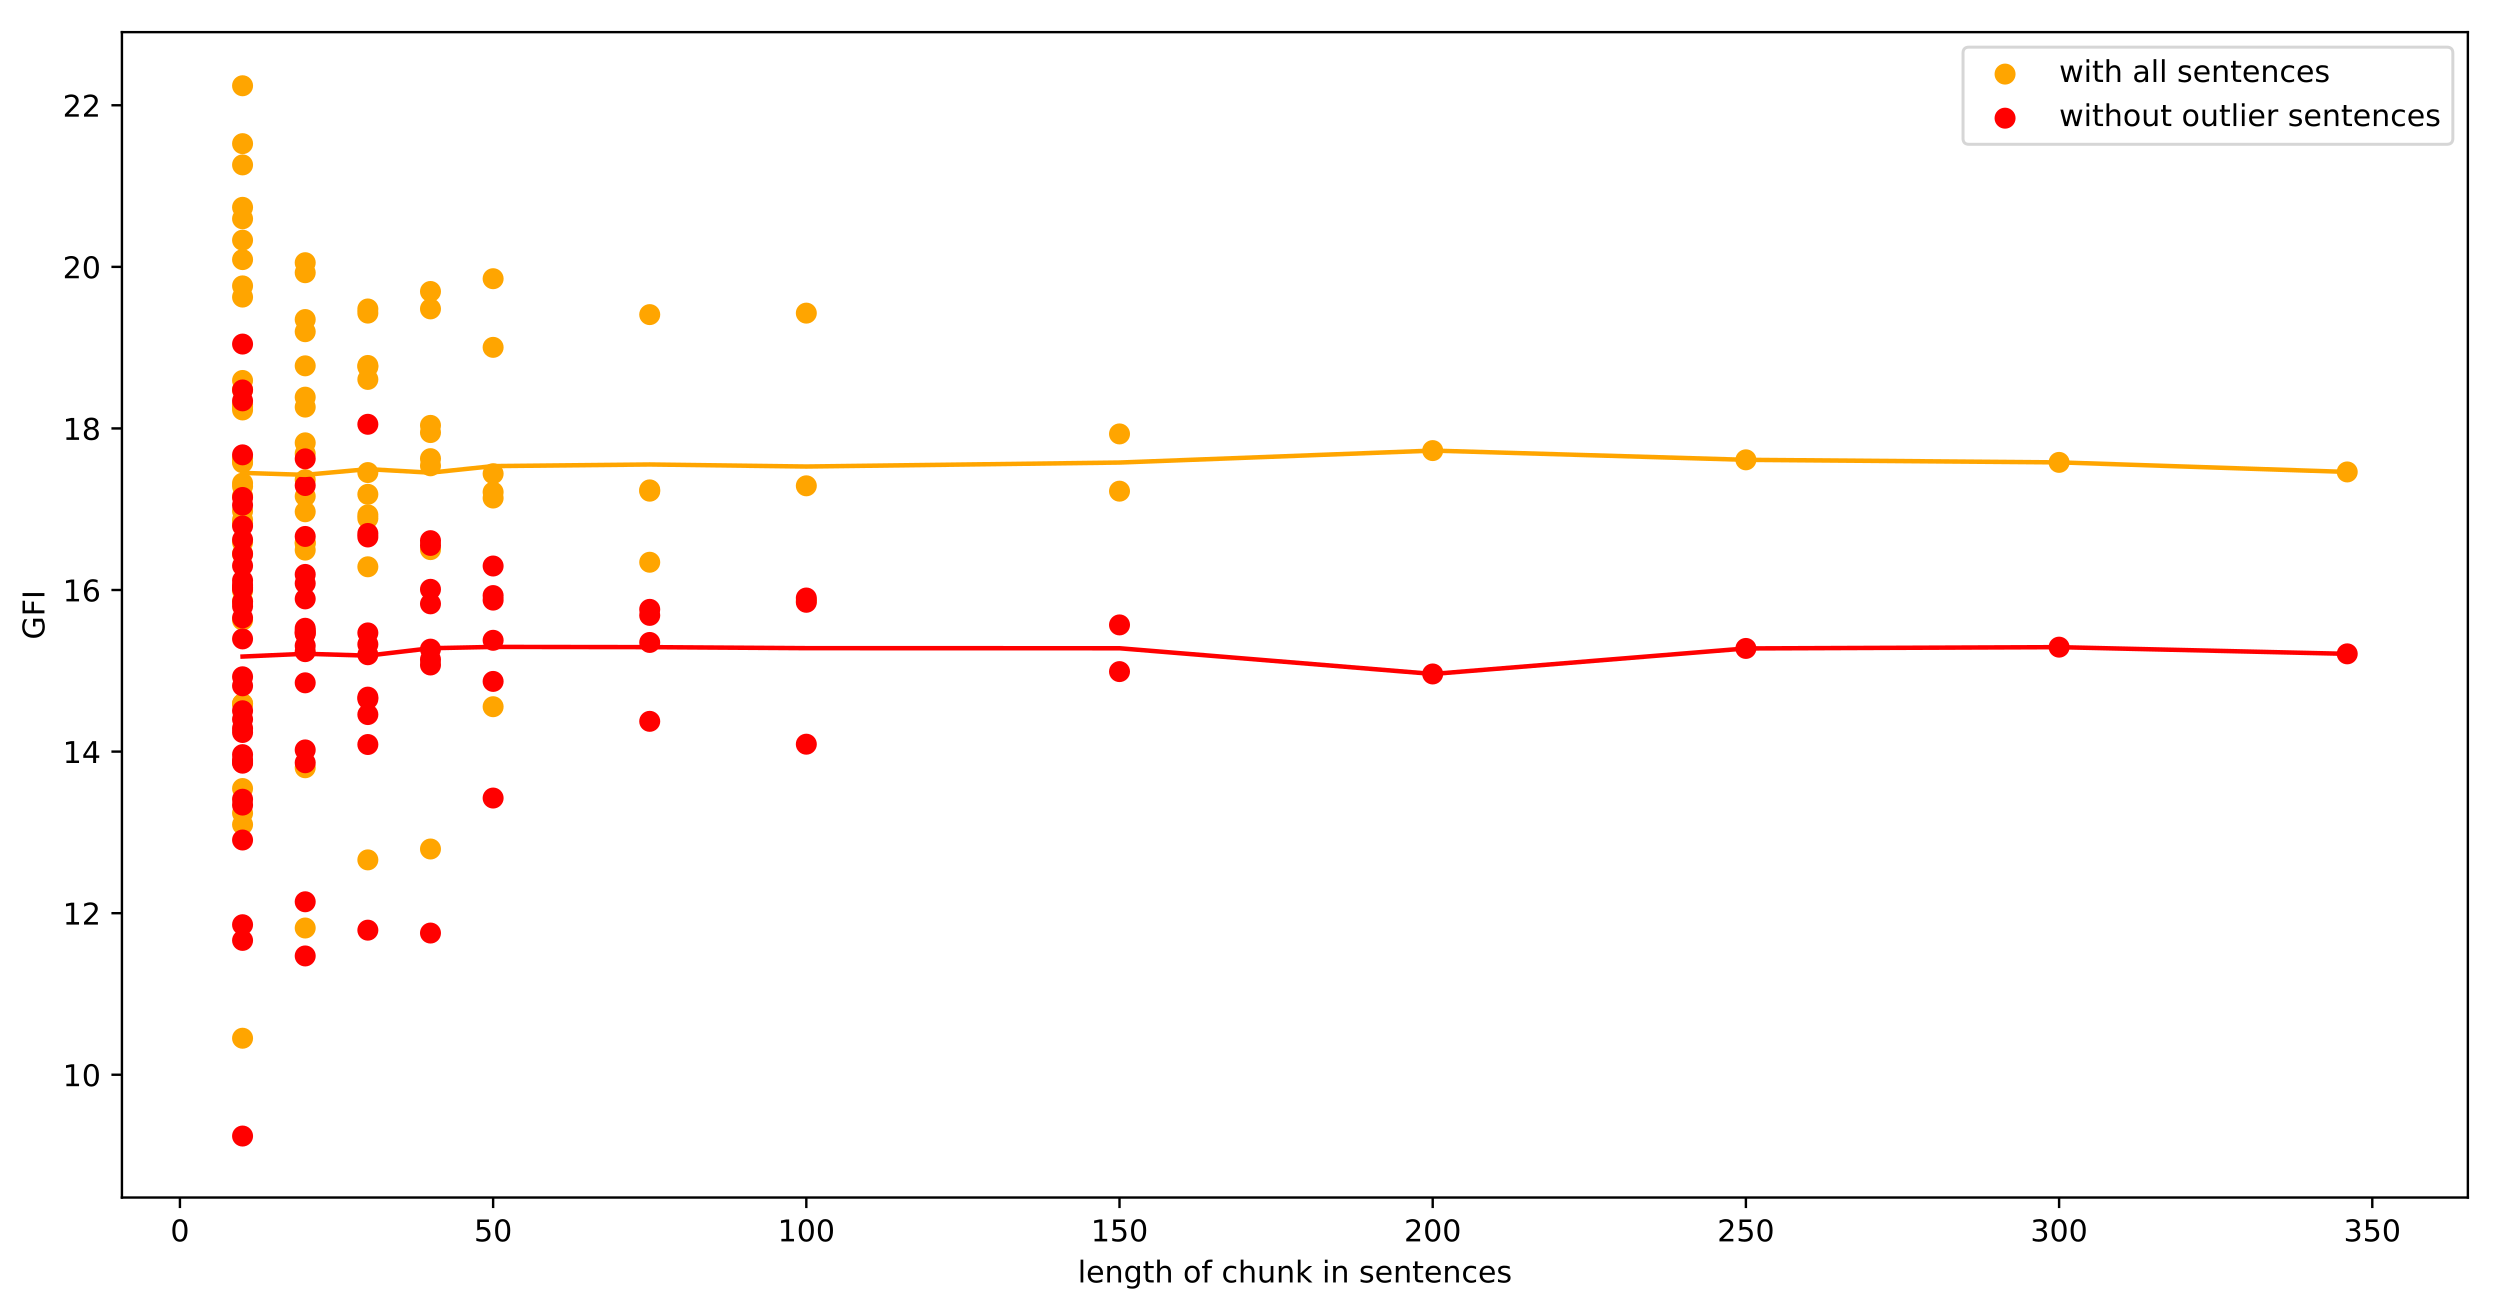 <?xml version="1.0" encoding="utf-8" standalone="no"?>
<!DOCTYPE svg PUBLIC "-//W3C//DTD SVG 1.1//EN"
  "http://www.w3.org/Graphics/SVG/1.1/DTD/svg11.dtd">
<!-- Created with matplotlib (https://matplotlib.org/) -->
<svg height="436.336pt" version="1.1" viewBox="0 0 832.503 436.336" width="832.503pt" xmlns="http://www.w3.org/2000/svg" xmlns:xlink="http://www.w3.org/1999/xlink">
 <defs>
  <style type="text/css">
*{stroke-linecap:butt;stroke-linejoin:round;}
  </style>
 </defs>
 <g id="figure_1">
  <g id="patch_1">
   <path d="M 0 436.336 
L 832.503 436.336 
L 832.503 0 
L 0 0 
z
" style="fill:#ffffff;"/>
  </g>
  <g id="axes_1">
   <g id="patch_2">
    <path d="M 40.603 398.78 
L 821.803 398.78 
L 821.803 10.7 
L 40.603 10.7 
z
" style="fill:#ffffff;"/>
   </g>
   <g id="PathCollection_1">
    <defs>
     <path d="M 0 3 
C 0.796 3 1.559 2.684 2.121 2.121 
C 2.684 1.559 3 0.796 3 0 
C 3 -0.796 2.684 -1.559 2.121 -2.121 
C 1.559 -2.684 0.796 -3 0 -3 
C -0.796 -3 -1.559 -2.684 -2.121 -2.121 
C -2.684 -1.559 -3 -0.796 -3 0 
C -3 0.796 -2.684 1.559 -2.121 2.121 
C -1.559 2.684 -0.796 3 0 3 
z
" id="mee4e217872" style="stroke:#ffa500;"/>
    </defs>
    <g clip-path="url(#pb4203d3a96)">
     <use style="fill:#ffa500;stroke:#ffa500;" x="781.631" xlink:href="#mee4e217872" y="157.159"/>
     <use style="fill:#ffa500;stroke:#ffa500;" x="685.68" xlink:href="#mee4e217872" y="153.974"/>
     <use style="fill:#ffa500;stroke:#ffa500;" x="581.386" xlink:href="#mee4e217872" y="153.123"/>
     <use style="fill:#ffa500;stroke:#ffa500;" x="477.092" xlink:href="#mee4e217872" y="150.048"/>
     <use style="fill:#ffa500;stroke:#ffa500;" x="372.798" xlink:href="#mee4e217872" y="144.496"/>
     <use style="fill:#ffa500;stroke:#ffa500;" x="372.798" xlink:href="#mee4e217872" y="163.559"/>
     <use style="fill:#ffa500;stroke:#ffa500;" x="268.505" xlink:href="#mee4e217872" y="104.272"/>
     <use style="fill:#ffa500;stroke:#ffa500;" x="268.505" xlink:href="#mee4e217872" y="200.013"/>
     <use style="fill:#ffa500;stroke:#ffa500;" x="268.505" xlink:href="#mee4e217872" y="161.776"/>
     <use style="fill:#ffa500;stroke:#ffa500;" x="216.358" xlink:href="#mee4e217872" y="104.765"/>
     <use style="fill:#ffa500;stroke:#ffa500;" x="216.358" xlink:href="#mee4e217872" y="187.229"/>
     <use style="fill:#ffa500;stroke:#ffa500;" x="216.358" xlink:href="#mee4e217872" y="163.131"/>
     <use style="fill:#ffa500;stroke:#ffa500;" x="216.358" xlink:href="#mee4e217872" y="163.565"/>
     <use style="fill:#ffa500;stroke:#ffa500;" x="164.211" xlink:href="#mee4e217872" y="115.669"/>
     <use style="fill:#ffa500;stroke:#ffa500;" x="164.211" xlink:href="#mee4e217872" y="92.809"/>
     <use style="fill:#ffa500;stroke:#ffa500;" x="164.211" xlink:href="#mee4e217872" y="235.335"/>
     <use style="fill:#ffa500;stroke:#ffa500;" x="164.211" xlink:href="#mee4e217872" y="165.846"/>
     <use style="fill:#ffa500;stroke:#ffa500;" x="164.211" xlink:href="#mee4e217872" y="163.869"/>
     <use style="fill:#ffa500;stroke:#ffa500;" x="164.211" xlink:href="#mee4e217872" y="157.748"/>
     <use style="fill:#ffa500;stroke:#ffa500;" x="143.352" xlink:href="#mee4e217872" y="102.86"/>
     <use style="fill:#ffa500;stroke:#ffa500;" x="143.352" xlink:href="#mee4e217872" y="97.065"/>
     <use style="fill:#ffa500;stroke:#ffa500;" x="143.352" xlink:href="#mee4e217872" y="144.044"/>
     <use style="fill:#ffa500;stroke:#ffa500;" x="143.352" xlink:href="#mee4e217872" y="282.719"/>
     <use style="fill:#ffa500;stroke:#ffa500;" x="143.352" xlink:href="#mee4e217872" y="141.649"/>
     <use style="fill:#ffa500;stroke:#ffa500;" x="143.352" xlink:href="#mee4e217872" y="155.112"/>
     <use style="fill:#ffa500;stroke:#ffa500;" x="143.352" xlink:href="#mee4e217872" y="152.733"/>
     <use style="fill:#ffa500;stroke:#ffa500;" x="143.352" xlink:href="#mee4e217872" y="183.024"/>
     <use style="fill:#ffa500;stroke:#ffa500;" x="122.493" xlink:href="#mee4e217872" y="104.264"/>
     <use style="fill:#ffa500;stroke:#ffa500;" x="122.493" xlink:href="#mee4e217872" y="102.89"/>
     <use style="fill:#ffa500;stroke:#ffa500;" x="122.493" xlink:href="#mee4e217872" y="121.698"/>
     <use style="fill:#ffa500;stroke:#ffa500;" x="122.493" xlink:href="#mee4e217872" y="126.347"/>
     <use style="fill:#ffa500;stroke:#ffa500;" x="122.493" xlink:href="#mee4e217872" y="286.341"/>
     <use style="fill:#ffa500;stroke:#ffa500;" x="122.493" xlink:href="#mee4e217872" y="188.743"/>
     <use style="fill:#ffa500;stroke:#ffa500;" x="122.493" xlink:href="#mee4e217872" y="172.612"/>
     <use style="fill:#ffa500;stroke:#ffa500;" x="122.493" xlink:href="#mee4e217872" y="122.155"/>
     <use style="fill:#ffa500;stroke:#ffa500;" x="122.493" xlink:href="#mee4e217872" y="171.45"/>
     <use style="fill:#ffa500;stroke:#ffa500;" x="122.493" xlink:href="#mee4e217872" y="157.361"/>
     <use style="fill:#ffa500;stroke:#ffa500;" x="122.493" xlink:href="#mee4e217872" y="164.608"/>
     <use style="fill:#ffa500;stroke:#ffa500;" x="101.634" xlink:href="#mee4e217872" y="110.457"/>
     <use style="fill:#ffa500;stroke:#ffa500;" x="101.634" xlink:href="#mee4e217872" y="90.813"/>
     <use style="fill:#ffa500;stroke:#ffa500;" x="101.634" xlink:href="#mee4e217872" y="106.406"/>
     <use style="fill:#ffa500;stroke:#ffa500;" x="101.634" xlink:href="#mee4e217872" y="87.479"/>
     <use style="fill:#ffa500;stroke:#ffa500;" x="101.634" xlink:href="#mee4e217872" y="121.824"/>
     <use style="fill:#ffa500;stroke:#ffa500;" x="101.634" xlink:href="#mee4e217872" y="165.257"/>
     <use style="fill:#ffa500;stroke:#ffa500;" x="101.634" xlink:href="#mee4e217872" y="309.028"/>
     <use style="fill:#ffa500;stroke:#ffa500;" x="101.634" xlink:href="#mee4e217872" y="255.663"/>
     <use style="fill:#ffa500;stroke:#ffa500;" x="101.634" xlink:href="#mee4e217872" y="151.038"/>
     <use style="fill:#ffa500;stroke:#ffa500;" x="101.634" xlink:href="#mee4e217872" y="132.257"/>
     <use style="fill:#ffa500;stroke:#ffa500;" x="101.634" xlink:href="#mee4e217872" y="159.725"/>
     <use style="fill:#ffa500;stroke:#ffa500;" x="101.634" xlink:href="#mee4e217872" y="147.466"/>
     <use style="fill:#ffa500;stroke:#ffa500;" x="101.634" xlink:href="#mee4e217872" y="170.42"/>
     <use style="fill:#ffa500;stroke:#ffa500;" x="101.634" xlink:href="#mee4e217872" y="135.564"/>
     <use style="fill:#ffa500;stroke:#ffa500;" x="101.634" xlink:href="#mee4e217872" y="183.185"/>
     <use style="fill:#ffa500;stroke:#ffa500;" x="101.634" xlink:href="#mee4e217872" y="181.041"/>
     <use style="fill:#ffa500;stroke:#ffa500;" x="101.634" xlink:href="#mee4e217872" y="180.567"/>
     <use style="fill:#ffa500;stroke:#ffa500;" x="80.775" xlink:href="#mee4e217872" y="69.042"/>
     <use style="fill:#ffa500;stroke:#ffa500;" x="80.775" xlink:href="#mee4e217872" y="154.092"/>
     <use style="fill:#ffa500;stroke:#ffa500;" x="80.775" xlink:href="#mee4e217872" y="86.449"/>
     <use style="fill:#ffa500;stroke:#ffa500;" x="80.775" xlink:href="#mee4e217872" y="95.203"/>
     <use style="fill:#ffa500;stroke:#ffa500;" x="80.775" xlink:href="#mee4e217872" y="165.216"/>
     <use style="fill:#ffa500;stroke:#ffa500;" x="80.775" xlink:href="#mee4e217872" y="47.835"/>
     <use style="fill:#ffa500;stroke:#ffa500;" x="80.775" xlink:href="#mee4e217872" y="152.601"/>
     <use style="fill:#ffa500;stroke:#ffa500;" x="80.775" xlink:href="#mee4e217872" y="28.558"/>
     <use style="fill:#ffa500;stroke:#ffa500;" x="80.775" xlink:href="#mee4e217872" y="196.758"/>
     <use style="fill:#ffa500;stroke:#ffa500;" x="80.775" xlink:href="#mee4e217872" y="54.91"/>
     <use style="fill:#ffa500;stroke:#ffa500;" x="80.775" xlink:href="#mee4e217872" y="126.696"/>
     <use style="fill:#ffa500;stroke:#ffa500;" x="80.775" xlink:href="#mee4e217872" y="206.492"/>
     <use style="fill:#ffa500;stroke:#ffa500;" x="80.775" xlink:href="#mee4e217872" y="345.732"/>
     <use style="fill:#ffa500;stroke:#ffa500;" x="80.775" xlink:href="#mee4e217872" y="274.584"/>
     <use style="fill:#ffa500;stroke:#ffa500;" x="80.775" xlink:href="#mee4e217872" y="234.35"/>
     <use style="fill:#ffa500;stroke:#ffa500;" x="80.775" xlink:href="#mee4e217872" y="270.788"/>
     <use style="fill:#ffa500;stroke:#ffa500;" x="80.775" xlink:href="#mee4e217872" y="161.95"/>
     <use style="fill:#ffa500;stroke:#ffa500;" x="80.775" xlink:href="#mee4e217872" y="136.516"/>
     <use style="fill:#ffa500;stroke:#ffa500;" x="80.775" xlink:href="#mee4e217872" y="170.194"/>
     <use style="fill:#ffa500;stroke:#ffa500;" x="80.775" xlink:href="#mee4e217872" y="79.973"/>
     <use style="fill:#ffa500;stroke:#ffa500;" x="80.775" xlink:href="#mee4e217872" y="262.58"/>
     <use style="fill:#ffa500;stroke:#ffa500;" x="80.775" xlink:href="#mee4e217872" y="72.855"/>
     <use style="fill:#ffa500;stroke:#ffa500;" x="80.775" xlink:href="#mee4e217872" y="135.494"/>
     <use style="fill:#ffa500;stroke:#ffa500;" x="80.775" xlink:href="#mee4e217872" y="153.613"/>
     <use style="fill:#ffa500;stroke:#ffa500;" x="80.775" xlink:href="#mee4e217872" y="200.183"/>
     <use style="fill:#ffa500;stroke:#ffa500;" x="80.775" xlink:href="#mee4e217872" y="134.759"/>
     <use style="fill:#ffa500;stroke:#ffa500;" x="80.775" xlink:href="#mee4e217872" y="173.134"/>
     <use style="fill:#ffa500;stroke:#ffa500;" x="80.775" xlink:href="#mee4e217872" y="98.929"/>
     <use style="fill:#ffa500;stroke:#ffa500;" x="80.775" xlink:href="#mee4e217872" y="160.88"/>
     <use style="fill:#ffa500;stroke:#ffa500;" x="80.775" xlink:href="#mee4e217872" y="184.46"/>
     <use style="fill:#ffa500;stroke:#ffa500;" x="80.775" xlink:href="#mee4e217872" y="174.353"/>
     <use style="fill:#ffa500;stroke:#ffa500;" x="80.775" xlink:href="#mee4e217872" y="180.624"/>
     <use style="fill:#ffa500;stroke:#ffa500;" x="80.775" xlink:href="#mee4e217872" y="129.774"/>
     <use style="fill:#ffa500;stroke:#ffa500;" x="80.775" xlink:href="#mee4e217872" y="234.366"/>
    </g>
   </g>
   <g id="PathCollection_2">
    <defs>
     <path d="M 0 3 
C 0.796 3 1.559 2.684 2.121 2.121 
C 2.684 1.559 3 0.796 3 0 
C 3 -0.796 2.684 -1.559 2.121 -2.121 
C 1.559 -2.684 0.796 -3 0 -3 
C -0.796 -3 -1.559 -2.684 -2.121 -2.121 
C -2.684 -1.559 -3 -0.796 -3 0 
C -3 0.796 -2.684 1.559 -2.121 2.121 
C -1.559 2.684 -0.796 3 0 3 
z
" id="m9c5fcfd686" style="stroke:#ff0000;"/>
    </defs>
    <g clip-path="url(#pb4203d3a96)">
     <use style="fill:#ff0000;stroke:#ff0000;" x="781.631" xlink:href="#m9c5fcfd686" y="217.732"/>
     <use style="fill:#ff0000;stroke:#ff0000;" x="685.68" xlink:href="#m9c5fcfd686" y="215.504"/>
     <use style="fill:#ff0000;stroke:#ff0000;" x="581.386" xlink:href="#m9c5fcfd686" y="215.929"/>
     <use style="fill:#ff0000;stroke:#ff0000;" x="477.092" xlink:href="#m9c5fcfd686" y="224.431"/>
     <use style="fill:#ff0000;stroke:#ff0000;" x="372.798" xlink:href="#m9c5fcfd686" y="223.642"/>
     <use style="fill:#ff0000;stroke:#ff0000;" x="372.798" xlink:href="#m9c5fcfd686" y="208.095"/>
     <use style="fill:#ff0000;stroke:#ff0000;" x="268.505" xlink:href="#m9c5fcfd686" y="199.139"/>
     <use style="fill:#ff0000;stroke:#ff0000;" x="268.505" xlink:href="#m9c5fcfd686" y="247.818"/>
     <use style="fill:#ff0000;stroke:#ff0000;" x="268.505" xlink:href="#m9c5fcfd686" y="200.562"/>
     <use style="fill:#ff0000;stroke:#ff0000;" x="216.358" xlink:href="#m9c5fcfd686" y="204.926"/>
     <use style="fill:#ff0000;stroke:#ff0000;" x="216.358" xlink:href="#m9c5fcfd686" y="240.207"/>
     <use style="fill:#ff0000;stroke:#ff0000;" x="216.358" xlink:href="#m9c5fcfd686" y="213.938"/>
     <use style="fill:#ff0000;stroke:#ff0000;" x="216.358" xlink:href="#m9c5fcfd686" y="202.913"/>
     <use style="fill:#ff0000;stroke:#ff0000;" x="164.211" xlink:href="#m9c5fcfd686" y="199.838"/>
     <use style="fill:#ff0000;stroke:#ff0000;" x="164.211" xlink:href="#m9c5fcfd686" y="198.324"/>
     <use style="fill:#ff0000;stroke:#ff0000;" x="164.211" xlink:href="#m9c5fcfd686" y="265.751"/>
     <use style="fill:#ff0000;stroke:#ff0000;" x="164.211" xlink:href="#m9c5fcfd686" y="226.911"/>
     <use style="fill:#ff0000;stroke:#ff0000;" x="164.211" xlink:href="#m9c5fcfd686" y="188.482"/>
     <use style="fill:#ff0000;stroke:#ff0000;" x="164.211" xlink:href="#m9c5fcfd686" y="213.223"/>
     <use style="fill:#ff0000;stroke:#ff0000;" x="143.352" xlink:href="#m9c5fcfd686" y="196.244"/>
     <use style="fill:#ff0000;stroke:#ff0000;" x="143.352" xlink:href="#m9c5fcfd686" y="221.442"/>
     <use style="fill:#ff0000;stroke:#ff0000;" x="143.352" xlink:href="#m9c5fcfd686" y="181.625"/>
     <use style="fill:#ff0000;stroke:#ff0000;" x="143.352" xlink:href="#m9c5fcfd686" y="310.707"/>
     <use style="fill:#ff0000;stroke:#ff0000;" x="143.352" xlink:href="#m9c5fcfd686" y="201.076"/>
     <use style="fill:#ff0000;stroke:#ff0000;" x="143.352" xlink:href="#m9c5fcfd686" y="180.04"/>
     <use style="fill:#ff0000;stroke:#ff0000;" x="143.352" xlink:href="#m9c5fcfd686" y="216.163"/>
     <use style="fill:#ff0000;stroke:#ff0000;" x="143.352" xlink:href="#m9c5fcfd686" y="219.628"/>
     <use style="fill:#ff0000;stroke:#ff0000;" x="122.493" xlink:href="#m9c5fcfd686" y="214.56"/>
     <use style="fill:#ff0000;stroke:#ff0000;" x="122.493" xlink:href="#m9c5fcfd686" y="178.813"/>
     <use style="fill:#ff0000;stroke:#ff0000;" x="122.493" xlink:href="#m9c5fcfd686" y="232.768"/>
     <use style="fill:#ff0000;stroke:#ff0000;" x="122.493" xlink:href="#m9c5fcfd686" y="177.643"/>
     <use style="fill:#ff0000;stroke:#ff0000;" x="122.493" xlink:href="#m9c5fcfd686" y="309.744"/>
     <use style="fill:#ff0000;stroke:#ff0000;" x="122.493" xlink:href="#m9c5fcfd686" y="247.925"/>
     <use style="fill:#ff0000;stroke:#ff0000;" x="122.493" xlink:href="#m9c5fcfd686" y="237.952"/>
     <use style="fill:#ff0000;stroke:#ff0000;" x="122.493" xlink:href="#m9c5fcfd686" y="141.291"/>
     <use style="fill:#ff0000;stroke:#ff0000;" x="122.493" xlink:href="#m9c5fcfd686" y="210.761"/>
     <use style="fill:#ff0000;stroke:#ff0000;" x="122.493" xlink:href="#m9c5fcfd686" y="218.028"/>
     <use style="fill:#ff0000;stroke:#ff0000;" x="122.493" xlink:href="#m9c5fcfd686" y="232.147"/>
     <use style="fill:#ff0000;stroke:#ff0000;" x="101.634" xlink:href="#m9c5fcfd686" y="210.74"/>
     <use style="fill:#ff0000;stroke:#ff0000;" x="101.634" xlink:href="#m9c5fcfd686" y="178.639"/>
     <use style="fill:#ff0000;stroke:#ff0000;" x="101.634" xlink:href="#m9c5fcfd686" y="194.275"/>
     <use style="fill:#ff0000;stroke:#ff0000;" x="101.634" xlink:href="#m9c5fcfd686" y="253.995"/>
     <use style="fill:#ff0000;stroke:#ff0000;" x="101.634" xlink:href="#m9c5fcfd686" y="161.681"/>
     <use style="fill:#ff0000;stroke:#ff0000;" x="101.634" xlink:href="#m9c5fcfd686" y="199.432"/>
     <use style="fill:#ff0000;stroke:#ff0000;" x="101.634" xlink:href="#m9c5fcfd686" y="318.331"/>
     <use style="fill:#ff0000;stroke:#ff0000;" x="101.634" xlink:href="#m9c5fcfd686" y="300.293"/>
     <use style="fill:#ff0000;stroke:#ff0000;" x="101.634" xlink:href="#m9c5fcfd686" y="210.137"/>
     <use style="fill:#ff0000;stroke:#ff0000;" x="101.634" xlink:href="#m9c5fcfd686" y="191.283"/>
     <use style="fill:#ff0000;stroke:#ff0000;" x="101.634" xlink:href="#m9c5fcfd686" y="211.014"/>
     <use style="fill:#ff0000;stroke:#ff0000;" x="101.634" xlink:href="#m9c5fcfd686" y="152.798"/>
     <use style="fill:#ff0000;stroke:#ff0000;" x="101.634" xlink:href="#m9c5fcfd686" y="217"/>
     <use style="fill:#ff0000;stroke:#ff0000;" x="101.634" xlink:href="#m9c5fcfd686" y="215.036"/>
     <use style="fill:#ff0000;stroke:#ff0000;" x="101.634" xlink:href="#m9c5fcfd686" y="209.214"/>
     <use style="fill:#ff0000;stroke:#ff0000;" x="101.634" xlink:href="#m9c5fcfd686" y="227.379"/>
     <use style="fill:#ff0000;stroke:#ff0000;" x="101.634" xlink:href="#m9c5fcfd686" y="249.725"/>
     <use style="fill:#ff0000;stroke:#ff0000;" x="80.775" xlink:href="#m9c5fcfd686" y="193.258"/>
     <use style="fill:#ff0000;stroke:#ff0000;" x="80.775" xlink:href="#m9c5fcfd686" y="225.372"/>
     <use style="fill:#ff0000;stroke:#ff0000;" x="80.775" xlink:href="#m9c5fcfd686" y="212.755"/>
     <use style="fill:#ff0000;stroke:#ff0000;" x="80.775" xlink:href="#m9c5fcfd686" y="151.466"/>
     <use style="fill:#ff0000;stroke:#ff0000;" x="80.775" xlink:href="#m9c5fcfd686" y="205.752"/>
     <use style="fill:#ff0000;stroke:#ff0000;" x="80.775" xlink:href="#m9c5fcfd686" y="175.144"/>
     <use style="fill:#ff0000;stroke:#ff0000;" x="80.775" xlink:href="#m9c5fcfd686" y="253.72"/>
     <use style="fill:#ff0000;stroke:#ff0000;" x="80.775" xlink:href="#m9c5fcfd686" y="254.14"/>
     <use style="fill:#ff0000;stroke:#ff0000;" x="80.775" xlink:href="#m9c5fcfd686" y="194.845"/>
     <use style="fill:#ff0000;stroke:#ff0000;" x="80.775" xlink:href="#m9c5fcfd686" y="129.857"/>
     <use style="fill:#ff0000;stroke:#ff0000;" x="80.775" xlink:href="#m9c5fcfd686" y="168.211"/>
     <use style="fill:#ff0000;stroke:#ff0000;" x="80.775" xlink:href="#m9c5fcfd686" y="243.919"/>
     <use style="fill:#ff0000;stroke:#ff0000;" x="80.775" xlink:href="#m9c5fcfd686" y="378.304"/>
     <use style="fill:#ff0000;stroke:#ff0000;" x="80.775" xlink:href="#m9c5fcfd686" y="268.092"/>
     <use style="fill:#ff0000;stroke:#ff0000;" x="80.775" xlink:href="#m9c5fcfd686" y="279.722"/>
     <use style="fill:#ff0000;stroke:#ff0000;" x="80.775" xlink:href="#m9c5fcfd686" y="313.155"/>
     <use style="fill:#ff0000;stroke:#ff0000;" x="80.775" xlink:href="#m9c5fcfd686" y="179.725"/>
     <use style="fill:#ff0000;stroke:#ff0000;" x="80.775" xlink:href="#m9c5fcfd686" y="251.294"/>
     <use style="fill:#ff0000;stroke:#ff0000;" x="80.775" xlink:href="#m9c5fcfd686" y="188.404"/>
     <use style="fill:#ff0000;stroke:#ff0000;" x="80.775" xlink:href="#m9c5fcfd686" y="195.58"/>
     <use style="fill:#ff0000;stroke:#ff0000;" x="80.775" xlink:href="#m9c5fcfd686" y="307.933"/>
     <use style="fill:#ff0000;stroke:#ff0000;" x="80.775" xlink:href="#m9c5fcfd686" y="114.574"/>
     <use style="fill:#ff0000;stroke:#ff0000;" x="80.775" xlink:href="#m9c5fcfd686" y="133.481"/>
     <use style="fill:#ff0000;stroke:#ff0000;" x="80.775" xlink:href="#m9c5fcfd686" y="165.655"/>
     <use style="fill:#ff0000;stroke:#ff0000;" x="80.775" xlink:href="#m9c5fcfd686" y="228.375"/>
     <use style="fill:#ff0000;stroke:#ff0000;" x="80.775" xlink:href="#m9c5fcfd686" y="201.883"/>
     <use style="fill:#ff0000;stroke:#ff0000;" x="80.775" xlink:href="#m9c5fcfd686" y="200.36"/>
     <use style="fill:#ff0000;stroke:#ff0000;" x="80.775" xlink:href="#m9c5fcfd686" y="239.521"/>
     <use style="fill:#ff0000;stroke:#ff0000;" x="80.775" xlink:href="#m9c5fcfd686" y="236.682"/>
     <use style="fill:#ff0000;stroke:#ff0000;" x="80.775" xlink:href="#m9c5fcfd686" y="184.46"/>
     <use style="fill:#ff0000;stroke:#ff0000;" x="80.775" xlink:href="#m9c5fcfd686" y="266.142"/>
     <use style="fill:#ff0000;stroke:#ff0000;" x="80.775" xlink:href="#m9c5fcfd686" y="196.136"/>
     <use style="fill:#ff0000;stroke:#ff0000;" x="80.775" xlink:href="#m9c5fcfd686" y="242.523"/>
     <use style="fill:#ff0000;stroke:#ff0000;" x="80.775" xlink:href="#m9c5fcfd686" y="253.161"/>
    </g>
   </g>
   <g id="matplotlib.axis_1">
    <g id="xtick_1">
     <g id="line2d_1">
      <defs>
       <path d="M 0 0 
L 0 3.5 
" id="m7d08e5b807" style="stroke:#000000;stroke-width:0.8;"/>
      </defs>
      <g>
       <use style="stroke:#000000;stroke-width:0.8;" x="59.917" xlink:href="#m7d08e5b807" y="398.78"/>
      </g>
     </g>
     <g id="text_1">
      <!-- 0 -->
      <defs>
       <path d="M 31.781 66.406 
Q 24.172 66.406 20.328 58.906 
Q 16.5 51.422 16.5 36.375 
Q 16.5 21.391 20.328 13.891 
Q 24.172 6.391 31.781 6.391 
Q 39.453 6.391 43.281 13.891 
Q 47.125 21.391 47.125 36.375 
Q 47.125 51.422 43.281 58.906 
Q 39.453 66.406 31.781 66.406 
z
M 31.781 74.219 
Q 44.047 74.219 50.516 64.516 
Q 56.984 54.828 56.984 36.375 
Q 56.984 17.969 50.516 8.266 
Q 44.047 -1.422 31.781 -1.422 
Q 19.531 -1.422 13.062 8.266 
Q 6.594 17.969 6.594 36.375 
Q 6.594 54.828 13.062 64.516 
Q 19.531 74.219 31.781 74.219 
z
" id="DejaVuSans-48"/>
      </defs>
      <g transform="translate(56.735 413.378)scale(0.1 -0.1)">
       <use xlink:href="#DejaVuSans-48"/>
      </g>
     </g>
    </g>
    <g id="xtick_2">
     <g id="line2d_2">
      <g>
       <use style="stroke:#000000;stroke-width:0.8;" x="164.211" xlink:href="#m7d08e5b807" y="398.78"/>
      </g>
     </g>
     <g id="text_2">
      <!-- 50 -->
      <defs>
       <path d="M 10.797 72.906 
L 49.516 72.906 
L 49.516 64.594 
L 19.828 64.594 
L 19.828 46.734 
Q 21.969 47.469 24.109 47.828 
Q 26.266 48.188 28.422 48.188 
Q 40.625 48.188 47.75 41.5 
Q 54.891 34.812 54.891 23.391 
Q 54.891 11.625 47.562 5.094 
Q 40.234 -1.422 26.906 -1.422 
Q 22.312 -1.422 17.547 -0.641 
Q 12.797 0.141 7.719 1.703 
L 7.719 11.625 
Q 12.109 9.234 16.797 8.062 
Q 21.484 6.891 26.703 6.891 
Q 35.156 6.891 40.078 11.328 
Q 45.016 15.766 45.016 23.391 
Q 45.016 31 40.078 35.438 
Q 35.156 39.891 26.703 39.891 
Q 22.75 39.891 18.812 39.016 
Q 14.891 38.141 10.797 36.281 
z
" id="DejaVuSans-53"/>
      </defs>
      <g transform="translate(157.848 413.378)scale(0.1 -0.1)">
       <use xlink:href="#DejaVuSans-53"/>
       <use x="63.623" xlink:href="#DejaVuSans-48"/>
      </g>
     </g>
    </g>
    <g id="xtick_3">
     <g id="line2d_3">
      <g>
       <use style="stroke:#000000;stroke-width:0.8;" x="268.505" xlink:href="#m7d08e5b807" y="398.78"/>
      </g>
     </g>
     <g id="text_3">
      <!-- 100 -->
      <defs>
       <path d="M 12.406 8.297 
L 28.516 8.297 
L 28.516 63.922 
L 10.984 60.406 
L 10.984 69.391 
L 28.422 72.906 
L 38.281 72.906 
L 38.281 8.297 
L 54.391 8.297 
L 54.391 0 
L 12.406 0 
z
" id="DejaVuSans-49"/>
      </defs>
      <g transform="translate(258.961 413.378)scale(0.1 -0.1)">
       <use xlink:href="#DejaVuSans-49"/>
       <use x="63.623" xlink:href="#DejaVuSans-48"/>
       <use x="127.246" xlink:href="#DejaVuSans-48"/>
      </g>
     </g>
    </g>
    <g id="xtick_4">
     <g id="line2d_4">
      <g>
       <use style="stroke:#000000;stroke-width:0.8;" x="372.798" xlink:href="#m7d08e5b807" y="398.78"/>
      </g>
     </g>
     <g id="text_4">
      <!-- 150 -->
      <g transform="translate(363.255 413.378)scale(0.1 -0.1)">
       <use xlink:href="#DejaVuSans-49"/>
       <use x="63.623" xlink:href="#DejaVuSans-53"/>
       <use x="127.246" xlink:href="#DejaVuSans-48"/>
      </g>
     </g>
    </g>
    <g id="xtick_5">
     <g id="line2d_5">
      <g>
       <use style="stroke:#000000;stroke-width:0.8;" x="477.092" xlink:href="#m7d08e5b807" y="398.78"/>
      </g>
     </g>
     <g id="text_5">
      <!-- 200 -->
      <defs>
       <path d="M 19.188 8.297 
L 53.609 8.297 
L 53.609 0 
L 7.328 0 
L 7.328 8.297 
Q 12.938 14.109 22.625 23.891 
Q 32.328 33.688 34.812 36.531 
Q 39.547 41.844 41.422 45.531 
Q 43.312 49.219 43.312 52.781 
Q 43.312 58.594 39.234 62.25 
Q 35.156 65.922 28.609 65.922 
Q 23.969 65.922 18.812 64.312 
Q 13.672 62.703 7.812 59.422 
L 7.812 69.391 
Q 13.766 71.781 18.938 73 
Q 24.125 74.219 28.422 74.219 
Q 39.75 74.219 46.484 68.547 
Q 53.219 62.891 53.219 53.422 
Q 53.219 48.922 51.531 44.891 
Q 49.859 40.875 45.406 35.406 
Q 44.188 33.984 37.641 27.219 
Q 31.109 20.453 19.188 8.297 
z
" id="DejaVuSans-50"/>
      </defs>
      <g transform="translate(467.549 413.378)scale(0.1 -0.1)">
       <use xlink:href="#DejaVuSans-50"/>
       <use x="63.623" xlink:href="#DejaVuSans-48"/>
       <use x="127.246" xlink:href="#DejaVuSans-48"/>
      </g>
     </g>
    </g>
    <g id="xtick_6">
     <g id="line2d_6">
      <g>
       <use style="stroke:#000000;stroke-width:0.8;" x="581.386" xlink:href="#m7d08e5b807" y="398.78"/>
      </g>
     </g>
     <g id="text_6">
      <!-- 250 -->
      <g transform="translate(571.843 413.378)scale(0.1 -0.1)">
       <use xlink:href="#DejaVuSans-50"/>
       <use x="63.623" xlink:href="#DejaVuSans-53"/>
       <use x="127.246" xlink:href="#DejaVuSans-48"/>
      </g>
     </g>
    </g>
    <g id="xtick_7">
     <g id="line2d_7">
      <g>
       <use style="stroke:#000000;stroke-width:0.8;" x="685.68" xlink:href="#m7d08e5b807" y="398.78"/>
      </g>
     </g>
     <g id="text_7">
      <!-- 300 -->
      <defs>
       <path d="M 40.578 39.312 
Q 47.656 37.797 51.625 33 
Q 55.609 28.219 55.609 21.188 
Q 55.609 10.406 48.188 4.484 
Q 40.766 -1.422 27.094 -1.422 
Q 22.516 -1.422 17.656 -0.516 
Q 12.797 0.391 7.625 2.203 
L 7.625 11.719 
Q 11.719 9.328 16.594 8.109 
Q 21.484 6.891 26.812 6.891 
Q 36.078 6.891 40.938 10.547 
Q 45.797 14.203 45.797 21.188 
Q 45.797 27.641 41.281 31.266 
Q 36.766 34.906 28.719 34.906 
L 20.219 34.906 
L 20.219 43.016 
L 29.109 43.016 
Q 36.375 43.016 40.234 45.922 
Q 44.094 48.828 44.094 54.297 
Q 44.094 59.906 40.109 62.906 
Q 36.141 65.922 28.719 65.922 
Q 24.656 65.922 20.016 65.031 
Q 15.375 64.156 9.812 62.312 
L 9.812 71.094 
Q 15.438 72.656 20.344 73.438 
Q 25.25 74.219 29.594 74.219 
Q 40.828 74.219 47.359 69.109 
Q 53.906 64.016 53.906 55.328 
Q 53.906 49.266 50.438 45.094 
Q 46.969 40.922 40.578 39.312 
z
" id="DejaVuSans-51"/>
      </defs>
      <g transform="translate(676.137 413.378)scale(0.1 -0.1)">
       <use xlink:href="#DejaVuSans-51"/>
       <use x="63.623" xlink:href="#DejaVuSans-48"/>
       <use x="127.246" xlink:href="#DejaVuSans-48"/>
      </g>
     </g>
    </g>
    <g id="xtick_8">
     <g id="line2d_8">
      <g>
       <use style="stroke:#000000;stroke-width:0.8;" x="789.974" xlink:href="#m7d08e5b807" y="398.78"/>
      </g>
     </g>
     <g id="text_8">
      <!-- 350 -->
      <g transform="translate(780.431 413.378)scale(0.1 -0.1)">
       <use xlink:href="#DejaVuSans-51"/>
       <use x="63.623" xlink:href="#DejaVuSans-53"/>
       <use x="127.246" xlink:href="#DejaVuSans-48"/>
      </g>
     </g>
    </g>
    <g id="text_9">
     <!-- length of chunk in sentences -->
     <defs>
      <path d="M 9.422 75.984 
L 18.406 75.984 
L 18.406 0 
L 9.422 0 
z
" id="DejaVuSans-108"/>
      <path d="M 56.203 29.594 
L 56.203 25.203 
L 14.891 25.203 
Q 15.484 15.922 20.484 11.062 
Q 25.484 6.203 34.422 6.203 
Q 39.594 6.203 44.453 7.469 
Q 49.312 8.734 54.109 11.281 
L 54.109 2.781 
Q 49.266 0.734 44.188 -0.344 
Q 39.109 -1.422 33.891 -1.422 
Q 20.797 -1.422 13.156 6.188 
Q 5.516 13.812 5.516 26.812 
Q 5.516 40.234 12.766 48.109 
Q 20.016 56 32.328 56 
Q 43.359 56 49.781 48.891 
Q 56.203 41.797 56.203 29.594 
z
M 47.219 32.234 
Q 47.125 39.594 43.094 43.984 
Q 39.062 48.391 32.422 48.391 
Q 24.906 48.391 20.391 44.141 
Q 15.875 39.891 15.188 32.172 
z
" id="DejaVuSans-101"/>
      <path d="M 54.891 33.016 
L 54.891 0 
L 45.906 0 
L 45.906 32.719 
Q 45.906 40.484 42.875 44.328 
Q 39.844 48.188 33.797 48.188 
Q 26.516 48.188 22.312 43.547 
Q 18.109 38.922 18.109 30.906 
L 18.109 0 
L 9.078 0 
L 9.078 54.688 
L 18.109 54.688 
L 18.109 46.188 
Q 21.344 51.125 25.703 53.562 
Q 30.078 56 35.797 56 
Q 45.219 56 50.047 50.172 
Q 54.891 44.344 54.891 33.016 
z
" id="DejaVuSans-110"/>
      <path d="M 45.406 27.984 
Q 45.406 37.75 41.375 43.109 
Q 37.359 48.484 30.078 48.484 
Q 22.859 48.484 18.828 43.109 
Q 14.797 37.75 14.797 27.984 
Q 14.797 18.266 18.828 12.891 
Q 22.859 7.516 30.078 7.516 
Q 37.359 7.516 41.375 12.891 
Q 45.406 18.266 45.406 27.984 
z
M 54.391 6.781 
Q 54.391 -7.172 48.188 -13.984 
Q 42 -20.797 29.203 -20.797 
Q 24.469 -20.797 20.266 -20.094 
Q 16.062 -19.391 12.109 -17.922 
L 12.109 -9.188 
Q 16.062 -11.328 19.922 -12.344 
Q 23.781 -13.375 27.781 -13.375 
Q 36.625 -13.375 41.016 -8.766 
Q 45.406 -4.156 45.406 5.172 
L 45.406 9.625 
Q 42.625 4.781 38.281 2.391 
Q 33.938 0 27.875 0 
Q 17.828 0 11.672 7.656 
Q 5.516 15.328 5.516 27.984 
Q 5.516 40.672 11.672 48.328 
Q 17.828 56 27.875 56 
Q 33.938 56 38.281 53.609 
Q 42.625 51.219 45.406 46.391 
L 45.406 54.688 
L 54.391 54.688 
z
" id="DejaVuSans-103"/>
      <path d="M 18.312 70.219 
L 18.312 54.688 
L 36.812 54.688 
L 36.812 47.703 
L 18.312 47.703 
L 18.312 18.016 
Q 18.312 11.328 20.141 9.422 
Q 21.969 7.516 27.594 7.516 
L 36.812 7.516 
L 36.812 0 
L 27.594 0 
Q 17.188 0 13.234 3.875 
Q 9.281 7.766 9.281 18.016 
L 9.281 47.703 
L 2.688 47.703 
L 2.688 54.688 
L 9.281 54.688 
L 9.281 70.219 
z
" id="DejaVuSans-116"/>
      <path d="M 54.891 33.016 
L 54.891 0 
L 45.906 0 
L 45.906 32.719 
Q 45.906 40.484 42.875 44.328 
Q 39.844 48.188 33.797 48.188 
Q 26.516 48.188 22.312 43.547 
Q 18.109 38.922 18.109 30.906 
L 18.109 0 
L 9.078 0 
L 9.078 75.984 
L 18.109 75.984 
L 18.109 46.188 
Q 21.344 51.125 25.703 53.562 
Q 30.078 56 35.797 56 
Q 45.219 56 50.047 50.172 
Q 54.891 44.344 54.891 33.016 
z
" id="DejaVuSans-104"/>
      <path id="DejaVuSans-32"/>
      <path d="M 30.609 48.391 
Q 23.391 48.391 19.188 42.75 
Q 14.984 37.109 14.984 27.297 
Q 14.984 17.484 19.156 11.844 
Q 23.344 6.203 30.609 6.203 
Q 37.797 6.203 41.984 11.859 
Q 46.188 17.531 46.188 27.297 
Q 46.188 37.016 41.984 42.703 
Q 37.797 48.391 30.609 48.391 
z
M 30.609 56 
Q 42.328 56 49.016 48.375 
Q 55.719 40.766 55.719 27.297 
Q 55.719 13.875 49.016 6.219 
Q 42.328 -1.422 30.609 -1.422 
Q 18.844 -1.422 12.172 6.219 
Q 5.516 13.875 5.516 27.297 
Q 5.516 40.766 12.172 48.375 
Q 18.844 56 30.609 56 
z
" id="DejaVuSans-111"/>
      <path d="M 37.109 75.984 
L 37.109 68.5 
L 28.516 68.5 
Q 23.688 68.5 21.797 66.547 
Q 19.922 64.594 19.922 59.516 
L 19.922 54.688 
L 34.719 54.688 
L 34.719 47.703 
L 19.922 47.703 
L 19.922 0 
L 10.891 0 
L 10.891 47.703 
L 2.297 47.703 
L 2.297 54.688 
L 10.891 54.688 
L 10.891 58.5 
Q 10.891 67.625 15.141 71.797 
Q 19.391 75.984 28.609 75.984 
z
" id="DejaVuSans-102"/>
      <path d="M 48.781 52.594 
L 48.781 44.188 
Q 44.969 46.297 41.141 47.344 
Q 37.312 48.391 33.406 48.391 
Q 24.656 48.391 19.812 42.844 
Q 14.984 37.312 14.984 27.297 
Q 14.984 17.281 19.812 11.734 
Q 24.656 6.203 33.406 6.203 
Q 37.312 6.203 41.141 7.25 
Q 44.969 8.297 48.781 10.406 
L 48.781 2.094 
Q 45.016 0.344 40.984 -0.531 
Q 36.969 -1.422 32.422 -1.422 
Q 20.062 -1.422 12.781 6.344 
Q 5.516 14.109 5.516 27.297 
Q 5.516 40.672 12.859 48.328 
Q 20.219 56 33.016 56 
Q 37.156 56 41.109 55.141 
Q 45.062 54.297 48.781 52.594 
z
" id="DejaVuSans-99"/>
      <path d="M 8.5 21.578 
L 8.5 54.688 
L 17.484 54.688 
L 17.484 21.922 
Q 17.484 14.156 20.5 10.266 
Q 23.531 6.391 29.594 6.391 
Q 36.859 6.391 41.078 11.031 
Q 45.312 15.672 45.312 23.688 
L 45.312 54.688 
L 54.297 54.688 
L 54.297 0 
L 45.312 0 
L 45.312 8.406 
Q 42.047 3.422 37.719 1 
Q 33.406 -1.422 27.688 -1.422 
Q 18.266 -1.422 13.375 4.438 
Q 8.5 10.297 8.5 21.578 
z
M 31.109 56 
z
" id="DejaVuSans-117"/>
      <path d="M 9.078 75.984 
L 18.109 75.984 
L 18.109 31.109 
L 44.922 54.688 
L 56.391 54.688 
L 27.391 29.109 
L 57.625 0 
L 45.906 0 
L 18.109 26.703 
L 18.109 0 
L 9.078 0 
z
" id="DejaVuSans-107"/>
      <path d="M 9.422 54.688 
L 18.406 54.688 
L 18.406 0 
L 9.422 0 
z
M 9.422 75.984 
L 18.406 75.984 
L 18.406 64.594 
L 9.422 64.594 
z
" id="DejaVuSans-105"/>
      <path d="M 44.281 53.078 
L 44.281 44.578 
Q 40.484 46.531 36.375 47.5 
Q 32.281 48.484 27.875 48.484 
Q 21.188 48.484 17.844 46.438 
Q 14.5 44.391 14.5 40.281 
Q 14.5 37.156 16.891 35.375 
Q 19.281 33.594 26.516 31.984 
L 29.594 31.297 
Q 39.156 29.25 43.188 25.516 
Q 47.219 21.781 47.219 15.094 
Q 47.219 7.469 41.188 3.016 
Q 35.156 -1.422 24.609 -1.422 
Q 20.219 -1.422 15.453 -0.562 
Q 10.688 0.297 5.422 2 
L 5.422 11.281 
Q 10.406 8.688 15.234 7.391 
Q 20.062 6.109 24.812 6.109 
Q 31.156 6.109 34.562 8.281 
Q 37.984 10.453 37.984 14.406 
Q 37.984 18.062 35.516 20.016 
Q 33.062 21.969 24.703 23.781 
L 21.578 24.516 
Q 13.234 26.266 9.516 29.906 
Q 5.812 33.547 5.812 39.891 
Q 5.812 47.609 11.281 51.797 
Q 16.75 56 26.812 56 
Q 31.781 56 36.172 55.266 
Q 40.578 54.547 44.281 53.078 
z
" id="DejaVuSans-115"/>
     </defs>
     <g transform="translate(358.895 427.057)scale(0.1 -0.1)">
      <use xlink:href="#DejaVuSans-108"/>
      <use x="27.783" xlink:href="#DejaVuSans-101"/>
      <use x="89.307" xlink:href="#DejaVuSans-110"/>
      <use x="152.686" xlink:href="#DejaVuSans-103"/>
      <use x="216.162" xlink:href="#DejaVuSans-116"/>
      <use x="255.371" xlink:href="#DejaVuSans-104"/>
      <use x="318.75" xlink:href="#DejaVuSans-32"/>
      <use x="350.537" xlink:href="#DejaVuSans-111"/>
      <use x="411.719" xlink:href="#DejaVuSans-102"/>
      <use x="446.924" xlink:href="#DejaVuSans-32"/>
      <use x="478.711" xlink:href="#DejaVuSans-99"/>
      <use x="533.691" xlink:href="#DejaVuSans-104"/>
      <use x="597.07" xlink:href="#DejaVuSans-117"/>
      <use x="660.449" xlink:href="#DejaVuSans-110"/>
      <use x="723.828" xlink:href="#DejaVuSans-107"/>
      <use x="781.738" xlink:href="#DejaVuSans-32"/>
      <use x="813.525" xlink:href="#DejaVuSans-105"/>
      <use x="841.309" xlink:href="#DejaVuSans-110"/>
      <use x="904.688" xlink:href="#DejaVuSans-32"/>
      <use x="936.475" xlink:href="#DejaVuSans-115"/>
      <use x="988.574" xlink:href="#DejaVuSans-101"/>
      <use x="1050.098" xlink:href="#DejaVuSans-110"/>
      <use x="1113.477" xlink:href="#DejaVuSans-116"/>
      <use x="1152.686" xlink:href="#DejaVuSans-101"/>
      <use x="1214.209" xlink:href="#DejaVuSans-110"/>
      <use x="1277.588" xlink:href="#DejaVuSans-99"/>
      <use x="1332.568" xlink:href="#DejaVuSans-101"/>
      <use x="1394.092" xlink:href="#DejaVuSans-115"/>
     </g>
    </g>
   </g>
   <g id="matplotlib.axis_2">
    <g id="ytick_1">
     <g id="line2d_9">
      <defs>
       <path d="M 0 0 
L -3.5 0 
" id="mac67992585" style="stroke:#000000;stroke-width:0.8;"/>
      </defs>
      <g>
       <use style="stroke:#000000;stroke-width:0.8;" x="40.603" xlink:href="#mac67992585" y="357.895"/>
      </g>
     </g>
     <g id="text_10">
      <!-- 10 -->
      <g transform="translate(20.878 361.695)scale(0.1 -0.1)">
       <use xlink:href="#DejaVuSans-49"/>
       <use x="63.623" xlink:href="#DejaVuSans-48"/>
      </g>
     </g>
    </g>
    <g id="ytick_2">
     <g id="line2d_10">
      <g>
       <use style="stroke:#000000;stroke-width:0.8;" x="40.603" xlink:href="#mac67992585" y="304.089"/>
      </g>
     </g>
     <g id="text_11">
      <!-- 12 -->
      <g transform="translate(20.878 307.888)scale(0.1 -0.1)">
       <use xlink:href="#DejaVuSans-49"/>
       <use x="63.623" xlink:href="#DejaVuSans-50"/>
      </g>
     </g>
    </g>
    <g id="ytick_3">
     <g id="line2d_11">
      <g>
       <use style="stroke:#000000;stroke-width:0.8;" x="40.603" xlink:href="#mac67992585" y="250.282"/>
      </g>
     </g>
     <g id="text_12">
      <!-- 14 -->
      <defs>
       <path d="M 37.797 64.312 
L 12.891 25.391 
L 37.797 25.391 
z
M 35.203 72.906 
L 47.609 72.906 
L 47.609 25.391 
L 58.016 25.391 
L 58.016 17.188 
L 47.609 17.188 
L 47.609 0 
L 37.797 0 
L 37.797 17.188 
L 4.891 17.188 
L 4.891 26.703 
z
" id="DejaVuSans-52"/>
      </defs>
      <g transform="translate(20.878 254.081)scale(0.1 -0.1)">
       <use xlink:href="#DejaVuSans-49"/>
       <use x="63.623" xlink:href="#DejaVuSans-52"/>
      </g>
     </g>
    </g>
    <g id="ytick_4">
     <g id="line2d_12">
      <g>
       <use style="stroke:#000000;stroke-width:0.8;" x="40.603" xlink:href="#mac67992585" y="196.475"/>
      </g>
     </g>
     <g id="text_13">
      <!-- 16 -->
      <defs>
       <path d="M 33.016 40.375 
Q 26.375 40.375 22.484 35.828 
Q 18.609 31.297 18.609 23.391 
Q 18.609 15.531 22.484 10.953 
Q 26.375 6.391 33.016 6.391 
Q 39.656 6.391 43.531 10.953 
Q 47.406 15.531 47.406 23.391 
Q 47.406 31.297 43.531 35.828 
Q 39.656 40.375 33.016 40.375 
z
M 52.594 71.297 
L 52.594 62.312 
Q 48.875 64.062 45.094 64.984 
Q 41.312 65.922 37.594 65.922 
Q 27.828 65.922 22.672 59.328 
Q 17.531 52.734 16.797 39.406 
Q 19.672 43.656 24.016 45.922 
Q 28.375 48.188 33.594 48.188 
Q 44.578 48.188 50.953 41.516 
Q 57.328 34.859 57.328 23.391 
Q 57.328 12.156 50.688 5.359 
Q 44.047 -1.422 33.016 -1.422 
Q 20.359 -1.422 13.672 8.266 
Q 6.984 17.969 6.984 36.375 
Q 6.984 53.656 15.188 63.938 
Q 23.391 74.219 37.203 74.219 
Q 40.922 74.219 44.703 73.484 
Q 48.484 72.75 52.594 71.297 
z
" id="DejaVuSans-54"/>
      </defs>
      <g transform="translate(20.878 200.275)scale(0.1 -0.1)">
       <use xlink:href="#DejaVuSans-49"/>
       <use x="63.623" xlink:href="#DejaVuSans-54"/>
      </g>
     </g>
    </g>
    <g id="ytick_5">
     <g id="line2d_13">
      <g>
       <use style="stroke:#000000;stroke-width:0.8;" x="40.603" xlink:href="#mac67992585" y="142.669"/>
      </g>
     </g>
     <g id="text_14">
      <!-- 18 -->
      <defs>
       <path d="M 31.781 34.625 
Q 24.75 34.625 20.719 30.859 
Q 16.703 27.094 16.703 20.516 
Q 16.703 13.922 20.719 10.156 
Q 24.75 6.391 31.781 6.391 
Q 38.812 6.391 42.859 10.172 
Q 46.922 13.969 46.922 20.516 
Q 46.922 27.094 42.891 30.859 
Q 38.875 34.625 31.781 34.625 
z
M 21.922 38.812 
Q 15.578 40.375 12.031 44.719 
Q 8.5 49.078 8.5 55.328 
Q 8.5 64.062 14.719 69.141 
Q 20.953 74.219 31.781 74.219 
Q 42.672 74.219 48.875 69.141 
Q 55.078 64.062 55.078 55.328 
Q 55.078 49.078 51.531 44.719 
Q 48 40.375 41.703 38.812 
Q 48.828 37.156 52.797 32.312 
Q 56.781 27.484 56.781 20.516 
Q 56.781 9.906 50.312 4.234 
Q 43.844 -1.422 31.781 -1.422 
Q 19.734 -1.422 13.25 4.234 
Q 6.781 9.906 6.781 20.516 
Q 6.781 27.484 10.781 32.312 
Q 14.797 37.156 21.922 38.812 
z
M 18.312 54.391 
Q 18.312 48.734 21.844 45.562 
Q 25.391 42.391 31.781 42.391 
Q 38.141 42.391 41.719 45.562 
Q 45.312 48.734 45.312 54.391 
Q 45.312 60.062 41.719 63.234 
Q 38.141 66.406 31.781 66.406 
Q 25.391 66.406 21.844 63.234 
Q 18.312 60.062 18.312 54.391 
z
" id="DejaVuSans-56"/>
      </defs>
      <g transform="translate(20.878 146.468)scale(0.1 -0.1)">
       <use xlink:href="#DejaVuSans-49"/>
       <use x="63.623" xlink:href="#DejaVuSans-56"/>
      </g>
     </g>
    </g>
    <g id="ytick_6">
     <g id="line2d_14">
      <g>
       <use style="stroke:#000000;stroke-width:0.8;" x="40.603" xlink:href="#mac67992585" y="88.862"/>
      </g>
     </g>
     <g id="text_15">
      <!-- 20 -->
      <g transform="translate(20.878 92.661)scale(0.1 -0.1)">
       <use xlink:href="#DejaVuSans-50"/>
       <use x="63.623" xlink:href="#DejaVuSans-48"/>
      </g>
     </g>
    </g>
    <g id="ytick_7">
     <g id="line2d_15">
      <g>
       <use style="stroke:#000000;stroke-width:0.8;" x="40.603" xlink:href="#mac67992585" y="35.056"/>
      </g>
     </g>
     <g id="text_16">
      <!-- 22 -->
      <g transform="translate(20.878 38.855)scale(0.1 -0.1)">
       <use xlink:href="#DejaVuSans-50"/>
       <use x="63.623" xlink:href="#DejaVuSans-50"/>
      </g>
     </g>
    </g>
    <g id="text_17">
     <!-- GFI -->
     <defs>
      <path d="M 59.516 10.406 
L 59.516 29.984 
L 43.406 29.984 
L 43.406 38.094 
L 69.281 38.094 
L 69.281 6.781 
Q 63.578 2.734 56.688 0.656 
Q 49.812 -1.422 42 -1.422 
Q 24.906 -1.422 15.25 8.562 
Q 5.609 18.562 5.609 36.375 
Q 5.609 54.25 15.25 64.234 
Q 24.906 74.219 42 74.219 
Q 49.125 74.219 55.547 72.453 
Q 61.969 70.703 67.391 67.281 
L 67.391 56.781 
Q 61.922 61.422 55.766 63.766 
Q 49.609 66.109 42.828 66.109 
Q 29.438 66.109 22.719 58.641 
Q 16.016 51.172 16.016 36.375 
Q 16.016 21.625 22.719 14.156 
Q 29.438 6.688 42.828 6.688 
Q 48.047 6.688 52.141 7.594 
Q 56.25 8.5 59.516 10.406 
z
" id="DejaVuSans-71"/>
      <path d="M 9.812 72.906 
L 51.703 72.906 
L 51.703 64.594 
L 19.672 64.594 
L 19.672 43.109 
L 48.578 43.109 
L 48.578 34.812 
L 19.672 34.812 
L 19.672 0 
L 9.812 0 
z
" id="DejaVuSans-70"/>
      <path d="M 9.812 72.906 
L 19.672 72.906 
L 19.672 0 
L 9.812 0 
z
" id="DejaVuSans-73"/>
     </defs>
     <g transform="translate(14.798 212.965)rotate(-90)scale(0.1 -0.1)">
      <use xlink:href="#DejaVuSans-71"/>
      <use x="77.49" xlink:href="#DejaVuSans-70"/>
      <use x="135.01" xlink:href="#DejaVuSans-73"/>
     </g>
    </g>
   </g>
   <g id="line2d_16">
    <path clip-path="url(#pb4203d3a96)" d="M 80.775 157.469 
L 101.634 158.129 
L 122.493 156.224 
L 143.352 157.401 
L 164.211 155.212 
L 216.358 154.672 
L 268.505 155.354 
L 372.798 154.027 
L 477.092 150.048 
L 581.386 153.123 
L 685.68 153.974 
L 781.631 157.159 
" style="fill:none;stroke:#ffa500;stroke-linecap:square;stroke-width:1.5;"/>
   </g>
   <g id="line2d_17">
    <path clip-path="url(#pb4203d3a96)" d="M 80.775 218.635 
L 101.634 217.704 
L 122.493 218.33 
L 143.352 215.866 
L 164.211 215.422 
L 216.358 215.496 
L 268.505 215.84 
L 372.798 215.869 
L 477.092 224.431 
L 581.386 215.929 
L 685.68 215.504 
L 781.631 217.732 
" style="fill:none;stroke:#ff0000;stroke-linecap:square;stroke-width:1.5;"/>
   </g>
   <g id="patch_3">
    <path d="M 40.603 398.78 
L 40.603 10.7 
" style="fill:none;stroke:#000000;stroke-linecap:square;stroke-linejoin:miter;stroke-width:0.8;"/>
   </g>
   <g id="patch_4">
    <path d="M 821.803 398.78 
L 821.803 10.7 
" style="fill:none;stroke:#000000;stroke-linecap:square;stroke-linejoin:miter;stroke-width:0.8;"/>
   </g>
   <g id="patch_5">
    <path d="M 40.603 398.78 
L 821.803 398.78 
" style="fill:none;stroke:#000000;stroke-linecap:square;stroke-linejoin:miter;stroke-width:0.8;"/>
   </g>
   <g id="patch_6">
    <path d="M 40.603 10.7 
L 821.803 10.7 
" style="fill:none;stroke:#000000;stroke-linecap:square;stroke-linejoin:miter;stroke-width:0.8;"/>
   </g>
   <g id="legend_1">
    <g id="patch_7">
     <path d="M 655.688 48.056 
L 814.803 48.056 
Q 816.803 48.056 816.803 46.056 
L 816.803 17.7 
Q 816.803 15.7 814.803 15.7 
L 655.688 15.7 
Q 653.688 15.7 653.688 17.7 
L 653.688 46.056 
Q 653.688 48.056 655.688 48.056 
z
" style="fill:#ffffff;opacity:0.8;stroke:#cccccc;stroke-linejoin:miter;"/>
    </g>
    <g id="PathCollection_3">
     <g>
      <use style="fill:#ffa500;stroke:#ffa500;" x="667.688" xlink:href="#mee4e217872" y="24.673"/>
     </g>
    </g>
    <g id="text_18">
     <!-- with all sentences -->
     <defs>
      <path d="M 4.203 54.688 
L 13.188 54.688 
L 24.422 12.016 
L 35.594 54.688 
L 46.188 54.688 
L 57.422 12.016 
L 68.609 54.688 
L 77.594 54.688 
L 63.281 0 
L 52.688 0 
L 40.922 44.828 
L 29.109 0 
L 18.5 0 
z
" id="DejaVuSans-119"/>
      <path d="M 34.281 27.484 
Q 23.391 27.484 19.188 25 
Q 14.984 22.516 14.984 16.5 
Q 14.984 11.719 18.141 8.906 
Q 21.297 6.109 26.703 6.109 
Q 34.188 6.109 38.703 11.406 
Q 43.219 16.703 43.219 25.484 
L 43.219 27.484 
z
M 52.203 31.203 
L 52.203 0 
L 43.219 0 
L 43.219 8.297 
Q 40.141 3.328 35.547 0.953 
Q 30.953 -1.422 24.312 -1.422 
Q 15.922 -1.422 10.953 3.297 
Q 6 8.016 6 15.922 
Q 6 25.141 12.172 29.828 
Q 18.359 34.516 30.609 34.516 
L 43.219 34.516 
L 43.219 35.406 
Q 43.219 41.609 39.141 45 
Q 35.062 48.391 27.688 48.391 
Q 23 48.391 18.547 47.266 
Q 14.109 46.141 10.016 43.891 
L 10.016 52.203 
Q 14.938 54.109 19.578 55.047 
Q 24.219 56 28.609 56 
Q 40.484 56 46.344 49.844 
Q 52.203 43.703 52.203 31.203 
z
" id="DejaVuSans-97"/>
     </defs>
     <g transform="translate(685.688 27.298)scale(0.1 -0.1)">
      <use xlink:href="#DejaVuSans-119"/>
      <use x="81.787" xlink:href="#DejaVuSans-105"/>
      <use x="109.57" xlink:href="#DejaVuSans-116"/>
      <use x="148.779" xlink:href="#DejaVuSans-104"/>
      <use x="212.158" xlink:href="#DejaVuSans-32"/>
      <use x="243.945" xlink:href="#DejaVuSans-97"/>
      <use x="305.225" xlink:href="#DejaVuSans-108"/>
      <use x="333.008" xlink:href="#DejaVuSans-108"/>
      <use x="360.791" xlink:href="#DejaVuSans-32"/>
      <use x="392.578" xlink:href="#DejaVuSans-115"/>
      <use x="444.678" xlink:href="#DejaVuSans-101"/>
      <use x="506.201" xlink:href="#DejaVuSans-110"/>
      <use x="569.58" xlink:href="#DejaVuSans-116"/>
      <use x="608.789" xlink:href="#DejaVuSans-101"/>
      <use x="670.312" xlink:href="#DejaVuSans-110"/>
      <use x="733.691" xlink:href="#DejaVuSans-99"/>
      <use x="788.672" xlink:href="#DejaVuSans-101"/>
      <use x="850.195" xlink:href="#DejaVuSans-115"/>
     </g>
    </g>
    <g id="PathCollection_4">
     <g>
      <use style="fill:#ff0000;stroke:#ff0000;" x="667.688" xlink:href="#m9c5fcfd686" y="39.352"/>
     </g>
    </g>
    <g id="text_19">
     <!-- without outlier sentences -->
     <defs>
      <path d="M 41.109 46.297 
Q 39.594 47.172 37.812 47.578 
Q 36.031 48 33.891 48 
Q 26.266 48 22.188 43.047 
Q 18.109 38.094 18.109 28.812 
L 18.109 0 
L 9.078 0 
L 9.078 54.688 
L 18.109 54.688 
L 18.109 46.188 
Q 20.953 51.172 25.484 53.578 
Q 30.031 56 36.531 56 
Q 37.453 56 38.578 55.875 
Q 39.703 55.766 41.062 55.516 
z
" id="DejaVuSans-114"/>
     </defs>
     <g transform="translate(685.688 41.977)scale(0.1 -0.1)">
      <use xlink:href="#DejaVuSans-119"/>
      <use x="81.787" xlink:href="#DejaVuSans-105"/>
      <use x="109.57" xlink:href="#DejaVuSans-116"/>
      <use x="148.779" xlink:href="#DejaVuSans-104"/>
      <use x="212.158" xlink:href="#DejaVuSans-111"/>
      <use x="273.34" xlink:href="#DejaVuSans-117"/>
      <use x="336.719" xlink:href="#DejaVuSans-116"/>
      <use x="375.928" xlink:href="#DejaVuSans-32"/>
      <use x="407.715" xlink:href="#DejaVuSans-111"/>
      <use x="468.896" xlink:href="#DejaVuSans-117"/>
      <use x="532.275" xlink:href="#DejaVuSans-116"/>
      <use x="571.484" xlink:href="#DejaVuSans-108"/>
      <use x="599.268" xlink:href="#DejaVuSans-105"/>
      <use x="627.051" xlink:href="#DejaVuSans-101"/>
      <use x="688.574" xlink:href="#DejaVuSans-114"/>
      <use x="729.688" xlink:href="#DejaVuSans-32"/>
      <use x="761.475" xlink:href="#DejaVuSans-115"/>
      <use x="813.574" xlink:href="#DejaVuSans-101"/>
      <use x="875.098" xlink:href="#DejaVuSans-110"/>
      <use x="938.477" xlink:href="#DejaVuSans-116"/>
      <use x="977.686" xlink:href="#DejaVuSans-101"/>
      <use x="1039.209" xlink:href="#DejaVuSans-110"/>
      <use x="1102.588" xlink:href="#DejaVuSans-99"/>
      <use x="1157.568" xlink:href="#DejaVuSans-101"/>
      <use x="1219.092" xlink:href="#DejaVuSans-115"/>
     </g>
    </g>
   </g>
  </g>
 </g>
 <defs>
  <clipPath id="pb4203d3a96">
   <rect height="388.08" width="781.2" x="40.603" y="10.7"/>
  </clipPath>
 </defs>
</svg>
